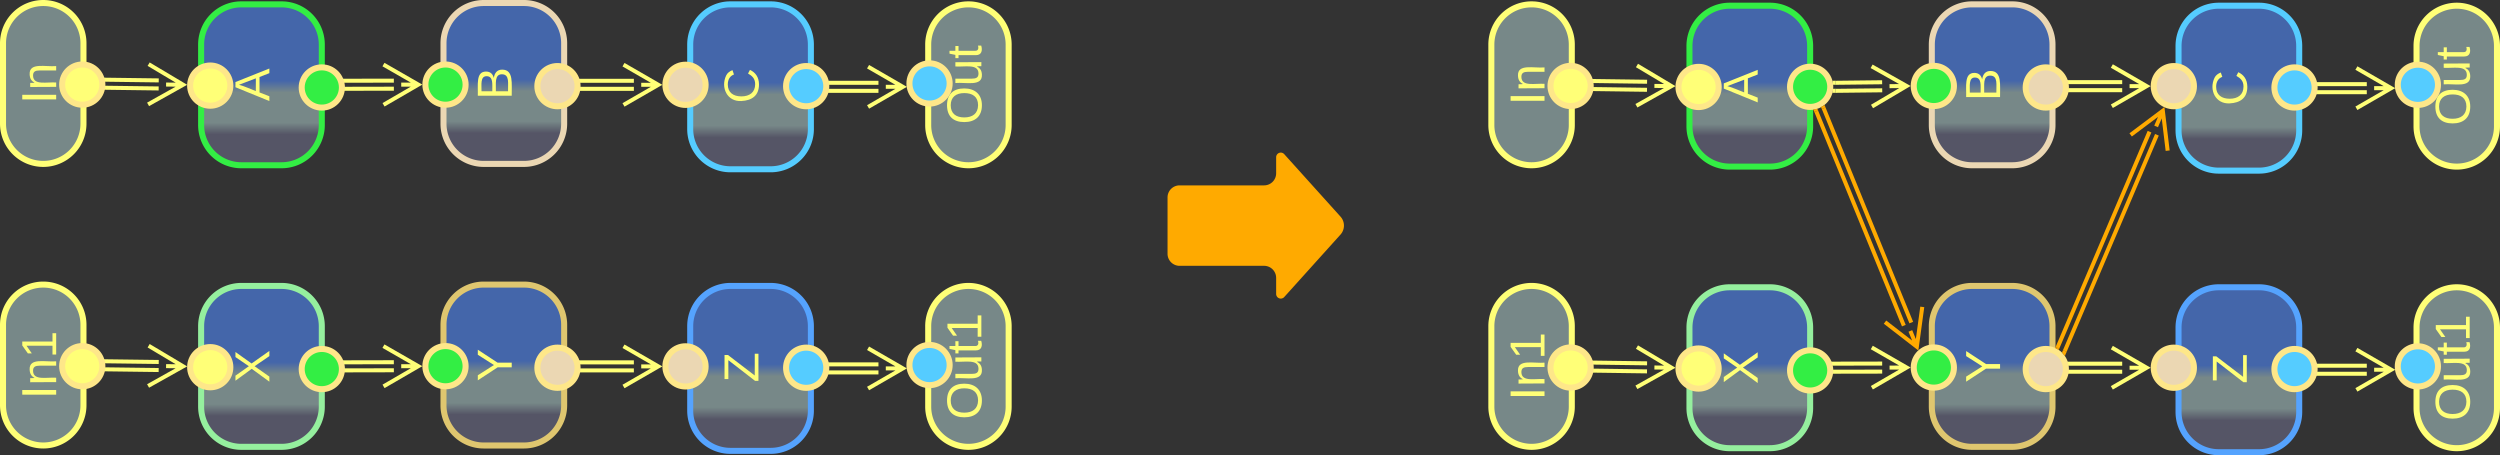 <svg xmlns="http://www.w3.org/2000/svg" xmlns:xlink="http://www.w3.org/1999/xlink" xmlns:lucid="lucid" width="1243" height="226.33"><rect width="100%" height="100%" fill="#333333" stroke="none"/><g transform="translate(-418.5 -897.833)" lucid:page-tab-id="0_0"><path d="M518.5 920a20 20 0 0 1 20-20h20a20 20 0 0 1 20 20v40a20 20 0 0 1-20 20h-20a20 20 0 0 1-20-20z" stroke="#3e4" stroke-width="3" fill="url(#a)"/><use xlink:href="#b" transform="matrix(-1.8369701987210297e-16,-1,1,-1.8369701987210297e-16,523.5,975) translate(26.852 28.931)"/><path d="M639 919.33a20 20 0 0 1 20-20h20a20 20 0 0 1 20 20v40a20 20 0 0 1-20 20h-20a20 20 0 0 1-20-20z" stroke="#ebd7b3" stroke-width="3" fill="url(#c)"/><use xlink:href="#d" transform="matrix(-1.8369701987210297e-16,-1,1,-1.8369701987210297e-16,644,974.333) translate(26.852 28.931)"/><path d="M761.67 920a20 20 0 0 1 20-20h20a20 20 0 0 1 20 20v42a20 20 0 0 1-20 20h-20a20 20 0 0 1-20-20z" stroke="#5cf" stroke-width="3" fill="url(#e)"/><use xlink:href="#f" transform="matrix(-1.8369701987210297e-16,-1,1,-1.8369701987210297e-16,766.667,977) translate(27.707 28.931)"/><path d="M462.53 937.35l34.9.46M462.47 941.35l34.92.46" stroke="#ff7" stroke-width="2" fill="none"/><path d="M462.56 936.37l-.02 1.95h-1.04v-1.96zM462.5 940.37v1.95h-1v-1.96z" stroke="#ff7" stroke-width=".05" fill="#ff7"/><path d="M492.4 929.74l17.17 10.23-17.45 9.77m17.45-9.77l-8.5-.1M581 938l33.32-.07M581 942l33.33-.07" stroke="#ff7" stroke-width="2" fill="none"/><path d="M581.02 938.97H580v-1.95h1.02zM581.03 942.97H580v-1.95h1.03z" stroke="#ff7" stroke-width=".05" fill="#ff7"/><path d="M609.15 929.94l17.34 9.96-17.3 10.04m17.3-10.04l-8.5.02M701.5 938h32.16M701.5 942h32.16" stroke="#ff7" stroke-width="2" fill="none"/><path d="M701.53 938.97h-1.03v-1.95h1.03zM701.53 942.97h-1.03v-1.95h1.03z" stroke="#ff7" stroke-width=".05" fill="#ff7"/><path d="M728.5 930l17.32 10-17.32 10m17.32-10h-8.5" stroke="#ff7" stroke-width="2" fill="none"/><path d="M420 919.33a20 20 0 0 1 20-20 20 20 0 0 1 20 20v40a20 20 0 0 1-20 20 20 20 0 0 1-20-20z" stroke="#ff7" stroke-width="3" fill="#788"/><use xlink:href="#g" transform="matrix(-1.8369701987210297e-16,-1,1,-1.8369701987210297e-16,425,974.333) translate(24.82 21.431)"/><path d="M880 920a20 20 0 0 1 20-20 20 20 0 0 1 20 20v40a20 20 0 0 1-20 20 20 20 0 0 1-20-20z" stroke="#ff7" stroke-width="3" fill="#788"/><use xlink:href="#h" transform="matrix(-1.8369701987210297e-16,-1,1,-1.8369701987210297e-16,885,975) translate(15.314 21.431)"/><path d="M824.17 939h31.1M824.17 943h31.1" stroke="#ff7" stroke-width="2" fill="none"/><path d="M824.2 939.98h-1.03V938h1.02zM824.2 943.98h-1.03V942h1.02z" stroke="#ff7" stroke-width=".05" fill="#ff7"/><path d="M850.1 931l17.32 10-17.32 10m17.32-10h-8.5" stroke="#ff7" stroke-width="2" fill="none"/><path d="M469.4 939.9c0 5.52-4.48 10-10 10s-10-4.48-10-10 4.48-10 10-10 10 4.48 10 10zM533.03 940.4c0 5.52-4.47 10-10 10-5.52 0-10-4.48-10-10s4.48-10 10-10c5.53 0 10 4.48 10 10z" stroke="#fee789" stroke-width="3" fill="#ff7"/><path d="M588.5 941.33c0 5.53-4.48 10-10 10s-10-4.47-10-10c0-5.52 4.48-10 10-10s10 4.48 10 10zM650 939.9c0 5.52-4.48 10-10 10s-10-4.48-10-10 4.48-10 10-10 10 4.48 10 10z" stroke="#fee789" stroke-width="3" fill="#3e4"/><path d="M705.67 940.67c0 5.52-4.48 10-10 10-5.53 0-10-4.48-10-10 0-5.53 4.47-10 10-10 5.52 0 10 4.47 10 10zM769.33 940c0 5.52-4.47 10-10 10-5.52 0-10-4.48-10-10s4.48-10 10-10c5.53 0 10 4.48 10 10z" stroke="#fee789" stroke-width="3" fill="#ebd7b3"/><path d="M829.33 940.67c0 5.52-4.47 10-10 10-5.52 0-10-4.48-10-10 0-5.53 4.48-10 10-10 5.53 0 10 4.47 10 10zM890.67 939.33c0 5.53-4.48 10-10 10-5.53 0-10-4.47-10-10 0-5.52 4.47-10 10-10 5.52 0 10 4.48 10 10z" stroke="#fee789" stroke-width="3" fill="#5cf"/><path d="M518.5 1060a20 20 0 0 1 20-20h20a20 20 0 0 1 20 20v40a20 20 0 0 1-20 20h-20a20 20 0 0 1-20-20z" stroke="#95ef9e" stroke-width="3" fill="url(#i)"/><use xlink:href="#j" transform="matrix(-1.8369701987210297e-16,-1,1,-1.8369701987210297e-16,523.5,1115) translate(26.852 28.931)"/><path d="M639 1059.33a20 20 0 0 1 20-20h20a20 20 0 0 1 20 20v40a20 20 0 0 1-20 20h-20a20 20 0 0 1-20-20z" stroke="#dfc66f" stroke-width="3" fill="url(#k)"/><use xlink:href="#l" transform="matrix(-1.8369701987210297e-16,-1,1,-1.8369701987210297e-16,644,1114.333) translate(26.852 28.931)"/><path d="M761.67 1060a20 20 0 0 1 20-20h20a20 20 0 0 1 20 20v42a20 20 0 0 1-20 20h-20a20 20 0 0 1-20-20z" stroke="#55a3fe" stroke-width="3" fill="url(#m)"/><use xlink:href="#n" transform="matrix(-1.8369701987210297e-16,-1,1,-1.8369701987210297e-16,766.667,1117) translate(29.065 28.931)"/><path d="M462.53 1077.35l34.9.46M462.47 1081.35l34.92.46" stroke="#ff7" stroke-width="2" fill="none"/><path d="M462.56 1076.37l-.02 1.95h-1.04v-1.96zM462.5 1080.37v1.95h-1v-1.96z" stroke="#ff7" stroke-width=".05" fill="#ff7"/><path d="M492.4 1069.74l17.17 10.23-17.45 9.77m17.45-9.77l-8.5-.1M581 1078l33.32-.07M581 1082l33.33-.07" stroke="#ff7" stroke-width="2" fill="none"/><path d="M581.02 1078.97H580v-1.94h1.02zM581.03 1082.97H580v-1.94h1.03z" stroke="#ff7" stroke-width=".05" fill="#ff7"/><path d="M609.15 1069.94l17.34 9.96-17.3 10.04m17.3-10.04l-8.5.02M701.5 1078h32.16M701.5 1082h32.16" stroke="#ff7" stroke-width="2" fill="none"/><path d="M701.53 1078.97h-1.03v-1.95h1.03zM701.53 1082.97h-1.03v-1.95h1.03z" stroke="#ff7" stroke-width=".05" fill="#ff7"/><path d="M728.5 1070l17.32 10-17.32 10m17.32-10h-8.5" stroke="#ff7" stroke-width="2" fill="none"/><path d="M420 1059.33a20 20 0 0 1 20-20 20 20 0 0 1 20 20v40a20 20 0 0 1-20 20 20 20 0 0 1-20-20z" stroke="#ff7" stroke-width="3" fill="#788"/><use xlink:href="#o" transform="matrix(-1.8369701987210297e-16,-1,1,-1.8369701987210297e-16,425,1114.333) translate(18.03 21.431)"/><path d="M880 1060a20 20 0 0 1 20-20 20 20 0 0 1 20 20v40a20 20 0 0 1-20 20 20 20 0 0 1-20-20z" stroke="#ff7" stroke-width="3" fill="#788"/><use xlink:href="#p" transform="matrix(-1.8369701987210297e-16,-1,1,-1.8369701987210297e-16,885,1115) translate(8.524 21.431)"/><path d="M824.17 1079h31.1M824.17 1083h31.1" stroke="#ff7" stroke-width="2" fill="none"/><path d="M824.2 1079.97h-1.03v-1.94h1.02zM824.2 1083.97h-1.03v-1.94h1.02z" stroke="#ff7" stroke-width=".05" fill="#ff7"/><path d="M850.1 1071l17.32 10-17.32 10m17.32-10h-8.5" stroke="#ff7" stroke-width="2" fill="none"/><path d="M469.4 1079.9c0 5.52-4.48 10-10 10s-10-4.48-10-10 4.48-10 10-10 10 4.48 10 10zM533.03 1080.4c0 5.52-4.47 10-10 10-5.52 0-10-4.48-10-10s4.48-10 10-10c5.53 0 10 4.48 10 10z" stroke="#fee789" stroke-width="3" fill="#ff7"/><path d="M588.5 1081.33c0 5.53-4.48 10-10 10s-10-4.47-10-10c0-5.52 4.48-10 10-10s10 4.48 10 10zM650 1079.9c0 5.52-4.48 10-10 10s-10-4.48-10-10 4.48-10 10-10 10 4.48 10 10z" stroke="#fee789" stroke-width="3" fill="#3e4"/><path d="M705.67 1080.67c0 5.52-4.48 10-10 10-5.53 0-10-4.48-10-10 0-5.53 4.47-10 10-10 5.52 0 10 4.47 10 10zM769.33 1080c0 5.52-4.47 10-10 10-5.52 0-10-4.48-10-10s4.48-10 10-10c5.53 0 10 4.48 10 10z" stroke="#fee789" stroke-width="3" fill="#ebd7b3"/><path d="M829.33 1080.67c0 5.52-4.47 10-10 10-5.52 0-10-4.48-10-10 0-5.53 4.48-10 10-10 5.53 0 10 4.47 10 10zM890.67 1079.33c0 5.53-4.48 10-10 10-5.53 0-10-4.47-10-10 0-5.52 4.47-10 10-10 5.52 0 10 4.48 10 10z" stroke="#fee789" stroke-width="3" fill="#5cf"/><path d="M999 996a6 6 0 0 1 6-6h42a6 6 0 0 0 6-6v-8a2.3 2.3 0 0 1 4-1.54l28 31.08a6.67 6.67 0 0 1 0 8.92l-28 31.08a2.3 2.3 0 0 1-4-1.54v-8a6 6 0 0 0-6-6h-42a6 6 0 0 1-6-6z" fill="#fa0"/><path d="M1258.5 920.67a20 20 0 0 1 20-20h20a20 20 0 0 1 20 20v40a20 20 0 0 1-20 20h-20a20 20 0 0 1-20-20z" stroke="#3e4" stroke-width="3" fill="url(#q)"/><use xlink:href="#b" transform="matrix(-1.8369701987210297e-16,-1,1,-1.8369701987210297e-16,1263.5,975.667) translate(26.852 28.931)"/><path d="M1379 920a20 20 0 0 1 20-20h20a20 20 0 0 1 20 20v40a20 20 0 0 1-20 20h-20a20 20 0 0 1-20-20z" stroke="#ebd7b3" stroke-width="3" fill="url(#r)"/><use xlink:href="#d" transform="matrix(-1.8369701987210297e-16,-1,1,-1.8369701987210297e-16,1384,975) translate(26.852 28.931)"/><path d="M1501.67 920.67a20 20 0 0 1 20-20h20a20 20 0 0 1 20 20v42a20 20 0 0 1-20 20h-20a20 20 0 0 1-20-20z" stroke="#5cf" stroke-width="3" fill="url(#s)"/><use xlink:href="#f" transform="matrix(-1.8369701987210297e-16,-1,1,-1.8369701987210297e-16,1506.667,977.667) translate(27.207 28.931)"/><path d="M1202.53 938l34.9.48M1202.47 942l34.92.48" stroke="#ff7" stroke-width="2" fill="none"/><path d="M1202.57 937.04l-.03 1.95-1.04-.02V937zM1202.5 941.04V943l-1-.02V941z" stroke="#ff7" stroke-width=".05" fill="#ff7"/><path d="M1232.4 930.4l17.17 10.24-17.45 9.77m17.45-9.76l-8.5-.1M1331 939l23.3-.27M1331.04 943l23.3-.27" stroke="#ff7" stroke-width="2" fill="none"/><path d="M1331.03 939.96l-1.15.02-.26-1.95 1.4-.02zM1331.07 943.96l-1.53.02.3-1.95 1.2-.02z" stroke="#ff7" stroke-width=".05" fill="#ff7"/><path d="M1349.06 930.8l17.43 9.8-17.22 10.18m17.2-10.2l-8.5.1M1441.5 938.66h32.16M1441.5 942.66h32.16" stroke="#ff7" stroke-width="2" fill="none"/><path d="M1441.53 939.63h-1.03v-1.95h1.03zM1441.53 943.63h-1.03v-1.95h1.03z" stroke="#ff7" stroke-width=".05" fill="#ff7"/><path d="M1468.5 930.66l17.32 10-17.32 10m17.32-10h-8.5" stroke="#ff7" stroke-width="2" fill="none"/><path d="M1160 920a20 20 0 0 1 20-20 20 20 0 0 1 20 20v40a20 20 0 0 1-20 20 20 20 0 0 1-20-20z" stroke="#ff7" stroke-width="3" fill="#788"/><use xlink:href="#g" transform="matrix(-1.8369701987210297e-16,-1,1,-1.8369701987210297e-16,1165,975) translate(24.82 21.431)"/><path d="M1620 920.67a20 20 0 0 1 20-20 20 20 0 0 1 20 20v40a20 20 0 0 1-20 20 20 20 0 0 1-20-20z" stroke="#ff7" stroke-width="3" fill="#788"/><use xlink:href="#h" transform="matrix(-1.8369701987210297e-16,-1,1,-1.8369701987210297e-16,1625,975.667) translate(15.314 21.431)"/><path d="M1564.17 939.67h31.1M1564.17 943.67h31.1" stroke="#ff7" stroke-width="2" fill="none"/><path d="M1564.2 940.64h-1.03v-1.95h1.02zM1564.2 944.64h-1.03v-1.95h1.02z" stroke="#ff7" stroke-width=".05" fill="#ff7"/><path d="M1590.1 931.67l17.32 10-17.32 10m17.32-10h-8.5" stroke="#ff7" stroke-width="2" fill="none"/><path d="M1209.4 940.57c0 5.52-4.48 10-10 10s-10-4.48-10-10c0-5.53 4.48-10 10-10s10 4.47 10 10zM1273.03 941.07c0 5.52-4.47 10-10 10-5.52 0-10-4.48-10-10 0-5.53 4.48-10 10-10 5.53 0 10 4.47 10 10z" stroke="#fee789" stroke-width="3" fill="#ff7"/><path d="M1328.5 941c0 5.52-4.48 10-10 10s-10-4.48-10-10 4.48-10 10-10 10 4.48 10 10zM1390 940.57c0 5.52-4.48 10-10 10s-10-4.48-10-10c0-5.53 4.48-10 10-10s10 4.47 10 10z" stroke="#fee789" stroke-width="3" fill="#3e4"/><path d="M1445.67 941.33c0 5.53-4.48 10-10 10-5.53 0-10-4.47-10-10 0-5.52 4.47-10 10-10 5.52 0 10 4.48 10 10zM1509.33 940.67c0 5.52-4.47 10-10 10-5.52 0-10-4.48-10-10 0-5.53 4.48-10 10-10 5.53 0 10 4.47 10 10z" stroke="#fee789" stroke-width="3" fill="#ebd7b3"/><path d="M1569.33 941.33c0 5.53-4.47 10-10 10-5.52 0-10-4.47-10-10 0-5.52 4.48-10 10-10 5.53 0 10 4.48 10 10zM1630.67 940c0 5.52-4.48 10-10 10-5.53 0-10-4.48-10-10s4.47-10 10-10c5.52 0 10 4.48 10 10z" stroke="#fee789" stroke-width="3" fill="#5cf"/><path d="M1258.5 1060.67a20 20 0 0 1 20-20h20a20 20 0 0 1 20 20v40a20 20 0 0 1-20 20h-20a20 20 0 0 1-20-20z" stroke="#95ef9e" stroke-width="3" fill="url(#t)"/><use xlink:href="#j" transform="matrix(-1.8369701987210297e-16,-1,1,-1.8369701987210297e-16,1263.5,1115.667) translate(26.852 28.931)"/><path d="M1379 1060a20 20 0 0 1 20-20h20a20 20 0 0 1 20 20v40a20 20 0 0 1-20 20h-20a20 20 0 0 1-20-20z" stroke="#dfc66f" stroke-width="3" fill="url(#u)"/><use xlink:href="#l" transform="matrix(-1.8369701987210297e-16,-1,1,-1.8369701987210297e-16,1384,1115) translate(26.852 28.931)"/><path d="M1501.67 1060.67a20 20 0 0 1 20-20h20a20 20 0 0 1 20 20v42a20 20 0 0 1-20 20h-20a20 20 0 0 1-20-20z" stroke="#55a3fe" stroke-width="3" fill="url(#v)"/><use xlink:href="#n" transform="matrix(-1.8369701987210297e-16,-1,1,-1.8369701987210297e-16,1506.667,1117.667) translate(29.065 28.931)"/><path d="M1202.53 1078l34.9.48M1202.47 1082l34.92.48" stroke="#ff7" stroke-width="2" fill="none"/><path d="M1202.57 1077.04l-.03 1.95-1.04-.03v-1.94zM1202.5 1081.04v1.95l-1-.03v-1.94z" stroke="#ff7" stroke-width=".05" fill="#ff7"/><path d="M1232.4 1070.4l17.17 10.24-17.45 9.77m17.45-9.76l-8.5-.1M1321 1078.66l33.32-.06M1321 1082.66l33.33-.06" stroke="#ff7" stroke-width="2" fill="none"/><path d="M1321.02 1079.64H1320v-1.95h1.02zM1321.03 1083.64H1320v-1.95h1.03z" stroke="#ff7" stroke-width=".05" fill="#ff7"/><path d="M1349.15 1070.6l17.34 9.97-17.3 10.04m17.3-10.03l-8.5.02M1441.5 1078.66h32.16M1441.5 1082.66h32.16" stroke="#ff7" stroke-width="2" fill="none"/><path d="M1441.53 1079.63h-1.03v-1.95h1.03zM1441.53 1083.63h-1.03v-1.95h1.03z" stroke="#ff7" stroke-width=".05" fill="#ff7"/><path d="M1468.5 1070.66l17.32 10-17.32 10m17.32-10h-8.5" stroke="#ff7" stroke-width="2" fill="none"/><path d="M1160 1060a20 20 0 0 1 20-20 20 20 0 0 1 20 20v40a20 20 0 0 1-20 20 20 20 0 0 1-20-20z" stroke="#ff7" stroke-width="3" fill="#788"/><use xlink:href="#o" transform="matrix(-1.8369701987210297e-16,-1,1,-1.8369701987210297e-16,1165,1115) translate(18.03 21.431)"/><path d="M1620 1060.67a20 20 0 0 1 20-20 20 20 0 0 1 20 20v40a20 20 0 0 1-20 20 20 20 0 0 1-20-20z" stroke="#ff7" stroke-width="3" fill="#788"/><use xlink:href="#p" transform="matrix(-1.8369701987210297e-16,-1,1,-1.8369701987210297e-16,1625,1115.667) translate(8.524 21.431)"/><path d="M1564.17 1079.67h31.1M1564.17 1083.67h31.1" stroke="#ff7" stroke-width="2" fill="none"/><path d="M1564.2 1080.64h-1.03v-1.95h1.02zM1564.2 1084.64h-1.03v-1.95h1.02z" stroke="#ff7" stroke-width=".05" fill="#ff7"/><path d="M1590.1 1071.67l17.32 10-17.32 10m17.32-10h-8.5" stroke="#ff7" stroke-width="2" fill="none"/><path d="M1209.4 1080.57c0 5.52-4.48 10-10 10s-10-4.48-10-10c0-5.53 4.48-10 10-10s10 4.47 10 10zM1273.03 1081.07c0 5.52-4.47 10-10 10-5.52 0-10-4.48-10-10 0-5.53 4.48-10 10-10 5.53 0 10 4.47 10 10z" stroke="#fee789" stroke-width="3" fill="#ff7"/><path d="M1328.5 1082c0 5.52-4.48 10-10 10s-10-4.48-10-10 4.48-10 10-10 10 4.48 10 10zM1390 1080.57c0 5.52-4.48 10-10 10s-10-4.48-10-10c0-5.53 4.48-10 10-10s10 4.47 10 10z" stroke="#fee789" stroke-width="3" fill="#3e4"/><path d="M1445.67 1081.33c0 5.53-4.48 10-10 10-5.53 0-10-4.47-10-10 0-5.52 4.47-10 10-10 5.52 0 10 4.48 10 10zM1509.33 1080.67c0 5.52-4.47 10-10 10-5.52 0-10-4.48-10-10 0-5.53 4.48-10 10-10 5.53 0 10 4.47 10 10z" stroke="#fee789" stroke-width="3" fill="#ebd7b3"/><path d="M1569.33 1081.33c0 5.53-4.47 10-10 10-5.52 0-10-4.47-10-10 0-5.52 4.48-10 10-10 5.53 0 10 4.48 10 10zM1630.67 1080c0 5.52-4.48 10-10 10-5.53 0-10-4.48-10-10s4.47-10 10-10c5.52 0 10 4.48 10 10z" stroke="#fee789" stroke-width="3" fill="#5cf"/><path d="M1325.23 951.65l43.56 106.57M1321.53 953.17l43.56 106.57" stroke="#fa0" stroke-width="2" fill="none"/><path d="M1326.14 951.3l-1.8.75-.42-1.04 1.38-.7.3-.3zM1322.44 952.82l-1.8.74-.54-1.3 1.98-.32z" stroke="#fa0" stroke-width=".05" fill="#fa0"/><path d="M1374.25 1050.42l-2.7 19.82-15.82-12.25m15.8 12.24l-3.2-7.87M1441.44 1070.8l45.8-107.5M1445.12 1072.35l45.8-107.5" stroke="#fa0" stroke-width="2" fill="none"/><path d="M1442.35 1071.14l-.3.7-.63-.48-1.1-.45.24-.52zM1446.03 1072.7l-.92 2.18-1.3-1.7-.07-.05.5-1.18z" stroke="#fa0" stroke-width=".05" fill="#fa0"/><path d="M1477.86 964.9l16-12 2.4 19.85m-2.4-19.86l-3.34 7.8" stroke="#fa0" stroke-width="2" fill="none"/><defs><linearGradient gradientUnits="userSpaceOnUse" id="a" x1="518.5" y1="980" x2="518.5" y2="900"><stop offset="19.2%" stop-color="#556"/><stop offset="26.45%" stop-color="#788"/><stop offset="45.29%" stop-color="#788"/><stop offset="52.54%" stop-color="#46a"/></linearGradient><path d="M205 0l-28-72H64L36 0H1l101-248h38L239 0h-34zm-38-99l-47-123c-12 45-31 82-46 123h93" id="w" fill="#ff7"/><use transform="matrix(0.068,0,0,0.068,0,0)" xlink:href="#w" id="b"/><linearGradient gradientUnits="userSpaceOnUse" id="c" x1="639" y1="979.33" x2="639" y2="899.33"><stop offset="19.2%" stop-color="#556"/><stop offset="26.45%" stop-color="#788"/><stop offset="45.29%" stop-color="#788"/><stop offset="52.54%" stop-color="#46a"/></linearGradient><path d="M160-131c35 5 61 23 61 61C221 17 115-2 30 0v-248c76 3 177-17 177 60 0 33-19 50-47 57zm-97-11c50-1 110 9 110-42 0-47-63-36-110-37v79zm0 115c55-2 124 14 124-45 0-56-70-42-124-44v89" id="x" fill="#ff7"/><use transform="matrix(0.068,0,0,0.068,0,0)" xlink:href="#x" id="d"/><linearGradient gradientUnits="userSpaceOnUse" id="e" x1="761.67" y1="982" x2="761.67" y2="900"><stop offset="19.2%" stop-color="#556"/><stop offset="26.45%" stop-color="#788"/><stop offset="45.29%" stop-color="#788"/><stop offset="52.54%" stop-color="#46a"/></linearGradient><path d="M212-179c-10-28-35-45-73-45-59 0-87 40-87 99 0 60 29 101 89 101 43 0 62-24 78-52l27 14C228-24 195 4 139 4 59 4 22-46 18-125c-6-104 99-153 187-111 19 9 31 26 39 46" id="y" fill="#ff7"/><use transform="matrix(0.068,0,0,0.068,0,0)" xlink:href="#y" id="f"/><path d="M33 0v-248h34V0H33" id="z" fill="#ff7"/><path d="M117-194c89-4 53 116 60 194h-32v-121c0-31-8-49-39-48C34-167 62-67 57 0H25l-1-190h30c1 10-1 24 2 32 11-22 29-35 61-36" id="A" fill="#ff7"/><g id="g"><use transform="matrix(0.068,0,0,0.068,0,0)" xlink:href="#z"/><use transform="matrix(0.068,0,0,0.068,6.79,0)" xlink:href="#A"/></g><path d="M140-251c81 0 123 46 123 126C263-46 219 4 140 4 59 4 17-45 17-125s42-126 123-126zm0 227c63 0 89-41 89-101s-29-99-89-99c-61 0-89 39-89 99S79-25 140-24" id="B" fill="#ff7"/><path d="M84 4C-5 8 30-112 23-190h32v120c0 31 7 50 39 49 72-2 45-101 50-169h31l1 190h-30c-1-10 1-25-2-33-11 22-28 36-60 37" id="C" fill="#ff7"/><path d="M59-47c-2 24 18 29 38 22v24C64 9 27 4 27-40v-127H5v-23h24l9-43h21v43h35v23H59v120" id="D" fill="#ff7"/><g id="h"><use transform="matrix(0.068,0,0,0.068,0,0)" xlink:href="#B"/><use transform="matrix(0.068,0,0,0.068,19.012,0)" xlink:href="#C"/><use transform="matrix(0.068,0,0,0.068,32.593,0)" xlink:href="#D"/></g><linearGradient gradientUnits="userSpaceOnUse" id="i" x1="518.5" y1="1120" x2="518.5" y2="1040"><stop offset="19.2%" stop-color="#556"/><stop offset="26.45%" stop-color="#788"/><stop offset="45.29%" stop-color="#788"/><stop offset="52.54%" stop-color="#46a"/></linearGradient><path d="M195 0l-74-108L45 0H8l94-129-87-119h37l69 98 67-98h37l-84 118L233 0h-38" id="E" fill="#ff7"/><use transform="matrix(0.068,0,0,0.068,0,0)" xlink:href="#E" id="j"/><linearGradient gradientUnits="userSpaceOnUse" id="k" x1="639" y1="1119.33" x2="639" y2="1039.33"><stop offset="19.2%" stop-color="#556"/><stop offset="26.45%" stop-color="#788"/><stop offset="45.29%" stop-color="#788"/><stop offset="52.54%" stop-color="#46a"/></linearGradient><path d="M137-103V0h-34v-103L8-248h37l75 118 75-118h37" id="F" fill="#ff7"/><use transform="matrix(0.068,0,0,0.068,0,0)" xlink:href="#F" id="l"/><linearGradient gradientUnits="userSpaceOnUse" id="m" x1="761.67" y1="1122" x2="761.67" y2="1040"><stop offset="19.2%" stop-color="#556"/><stop offset="26.45%" stop-color="#788"/><stop offset="45.29%" stop-color="#788"/><stop offset="52.54%" stop-color="#46a"/></linearGradient><path d="M209 0H11v-25l151-195H24v-28h176v25L50-27h159V0" id="G" fill="#ff7"/><use transform="matrix(0.068,0,0,0.068,0,0)" xlink:href="#G" id="n"/><path d="M27 0v-27h64v-190l-56 39v-29l58-41h29v221h61V0H27" id="H" fill="#ff7"/><g id="o"><use transform="matrix(0.068,0,0,0.068,0,0)" xlink:href="#z"/><use transform="matrix(0.068,0,0,0.068,6.79,0)" xlink:href="#A"/><use transform="matrix(0.068,0,0,0.068,20.37,0)" xlink:href="#H"/></g><g id="p"><use transform="matrix(0.068,0,0,0.068,0,0)" xlink:href="#B"/><use transform="matrix(0.068,0,0,0.068,19.012,0)" xlink:href="#C"/><use transform="matrix(0.068,0,0,0.068,32.593,0)" xlink:href="#D"/><use transform="matrix(0.068,0,0,0.068,39.383,0)" xlink:href="#H"/></g><linearGradient gradientUnits="userSpaceOnUse" id="q" x1="1258.5" y1="980.67" x2="1258.5" y2="900.67"><stop offset="19.2%" stop-color="#556"/><stop offset="26.45%" stop-color="#788"/><stop offset="45.29%" stop-color="#788"/><stop offset="52.54%" stop-color="#46a"/></linearGradient><linearGradient gradientUnits="userSpaceOnUse" id="r" x1="1379" y1="980" x2="1379" y2="900"><stop offset="19.2%" stop-color="#556"/><stop offset="26.45%" stop-color="#788"/><stop offset="45.29%" stop-color="#788"/><stop offset="52.54%" stop-color="#46a"/></linearGradient><linearGradient gradientUnits="userSpaceOnUse" id="s" x1="1501.67" y1="982.67" x2="1501.67" y2="900.67"><stop offset="19.2%" stop-color="#556"/><stop offset="26.45%" stop-color="#788"/><stop offset="45.29%" stop-color="#788"/><stop offset="52.54%" stop-color="#46a"/></linearGradient><linearGradient gradientUnits="userSpaceOnUse" id="t" x1="1258.5" y1="1120.67" x2="1258.5" y2="1040.67"><stop offset="19.2%" stop-color="#556"/><stop offset="26.45%" stop-color="#788"/><stop offset="45.29%" stop-color="#788"/><stop offset="52.54%" stop-color="#46a"/></linearGradient><linearGradient gradientUnits="userSpaceOnUse" id="u" x1="1379" y1="1120" x2="1379" y2="1040"><stop offset="19.2%" stop-color="#556"/><stop offset="26.45%" stop-color="#788"/><stop offset="45.29%" stop-color="#788"/><stop offset="52.54%" stop-color="#46a"/></linearGradient><linearGradient gradientUnits="userSpaceOnUse" id="v" x1="1501.67" y1="1122.67" x2="1501.67" y2="1040.67"><stop offset="19.2%" stop-color="#556"/><stop offset="26.45%" stop-color="#788"/><stop offset="45.29%" stop-color="#788"/><stop offset="52.54%" stop-color="#46a"/></linearGradient></defs></g></svg>